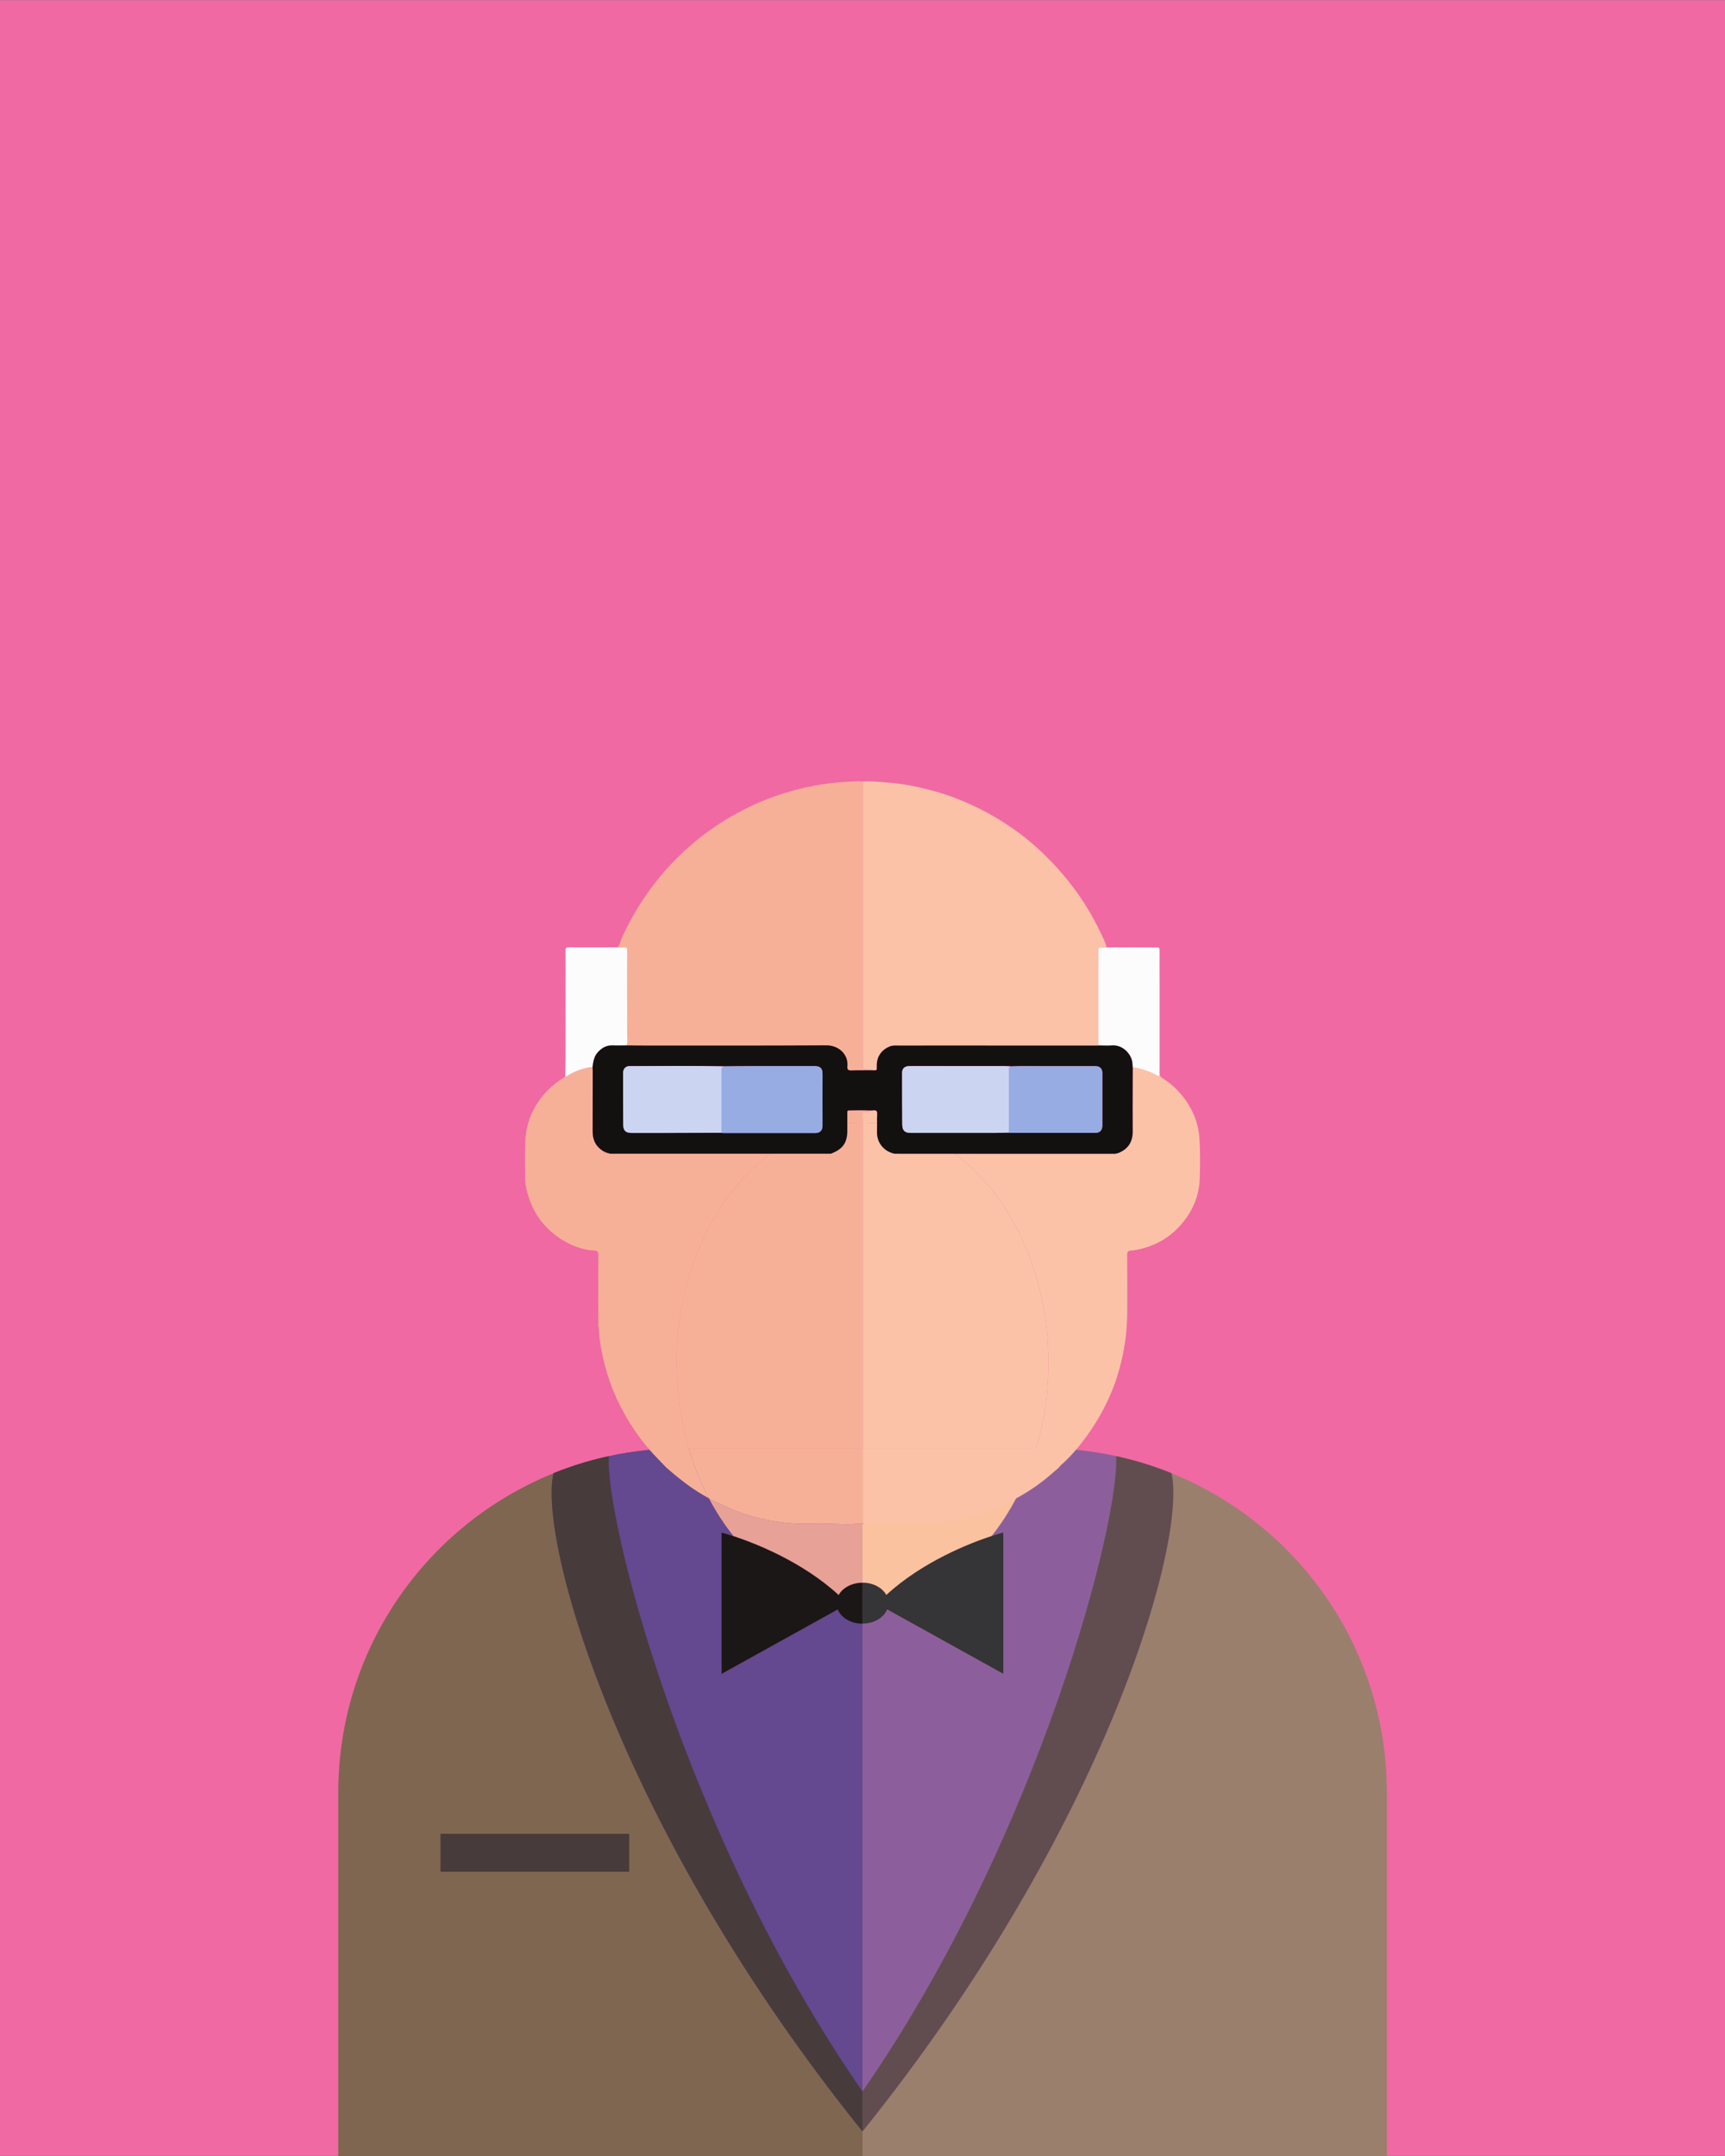 <?xml version="1.0" encoding="UTF-8"?>
<svg id="base" xmlns="http://www.w3.org/2000/svg" viewBox="0 0 226.77 283.46">
  <rect x="0" y="0" width="226.77" height="283.46" fill="#808080" stroke="none"/>
  <rect id="sfondo" x="0" y=".03" width="226.77" height="283.4" fill="#f069a3" stroke-width="0"/>
  <g id="corpo">
    <path d="M96.43,201.96c2.84.93,9.02,3.34,13.83,7.74.52-.95,1.73-1.61,3.13-1.61v-7.79c-.87.02-1.74.12-2.62.08-.82-.03-1.65-.08-2.48-.06-.93.02-1.86,0-2.8,0-1.62-.01-3.21-.2-4.79-.53-1.79-.37-3.52-.9-5.18-1.68-.63-.3-1.27-.58-1.91-.86l-.02-.02s-.05-.03-.08-.05c-.1-.06-.21-.12-.31-.18-1.08-2.04-1.97-4.25-2.66-6.59h-.8c-1.37,0-2.74.06-4.08.18-.09.01-.17.02-.26.03-.15.01-.31.03-.47.04-.55.06-1.11.13-1.65.21-.3.04-.58.08-.87.13-.35.06-.7.12-1.05.18-.1.02-.2.04-.3.06-.35.07-.68.14-1.01.21-.32.07-.63.14-.94.22-1.56.37-3.08.82-4.57,1.35-.25.09-.49.18-.72.26-.35.14-.7.27-1.05.42-16.59,6.7-28.3,22.97-28.3,41.96v47.8h68.92v-69.99c-1.52,0-2.82-.78-3.25-1.87l-15.27,8.47v-18.59s.58.15,1.56.48Z" fill="#7e6651" stroke-width="0"/>
    <path d="M96.43,201.96c2.84.93,9.02,3.34,13.83,7.74.52-.95,1.73-1.61,3.13-1.61v-7.79c-.87.02-1.74.12-2.62.08-.82-.03-1.65-.08-2.48-.06-.93.02-1.86,0-2.8,0-1.62-.01-3.21-.2-4.79-.53-1.79-.37-3.52-.9-5.18-1.68-.63-.3-1.27-.58-1.91-.86l-.02-.02s-.05-.03-.08-.05c-.1-.06-.21-.12-.31-.18-1.08-2.04-1.97-4.25-2.66-6.59h-.8c-1.37,0-2.74.06-4.08.18-.09.01-.17.02-.26.03-.15.01-.31.03-.47.04-.55.06-1.11.13-1.65.21-.3.04-.58.08-.87.13-.35.06-.7.12-1.05.18-.1.02-.2.04-.3.06-.35.07-.68.14-1.01.21-.32.07-.63.14-.94.22-1.56.37-3.08.82-4.57,1.35-.25.09-.49.18-.72.26-.35.14-.7.27-1.05.42-2.04,8.86,8.59,46.74,40.62,86.54v-66.77c-1.52,0-2.82-.78-3.25-1.87l-15.27,8.47v-18.59s.58.15,1.56.48Z" fill="#644890" stroke-width="0"/>
    <path d="M113.38,280.24v-5.26c-23.52-33.99-33.89-75.52-33.34-83.53-.32.06-.63.13-.94.21-1.56.37-3.08.82-4.57,1.36-.25.09-.48.17-.72.26-.35.13-.7.27-1.05.41-2.04,8.86,8.59,46.75,40.62,86.54Z" fill="#483b3b" stroke-width="0"/>
    <rect x="57.91" y="241.1" width="24.81" height="4.99" transform="translate(140.63 487.19) rotate(-180)" fill="#483b3b" stroke-width="0"/>
    <path d="M111.39,147.67v.9c.01,1.66-.56,2.5-2.11,3.1-.04.07-.1.08-.16.02h-7.84c1.53-1.13,3.16-2.05,4.87-2.73.64-.26,1.28-.48,1.94-.66,1.08-.3,2.18-.52,3.3-.63Z" fill="#e7a196" stroke-width="0"/>
    <path d="M113.39,200.3v7.79c-1.4,0-2.61.66-3.13,1.61-4.81-4.4-10.99-6.81-13.83-7.74-1.2-1.5-2.29-3.17-3.23-4.96.1.06.21.12.31.18.03.02.05.03.08.05l.02.02c.64.28,1.28.56,1.91.86,1.66.78,3.39,1.31,5.18,1.68,1.58.33,3.17.52,4.79.53.94,0,1.87.02,2.8,0,.83-.02,1.66.03,2.48.06.88.04,1.75-.06,2.62-.08Z" fill="#e7a196" stroke-width="0"/>
    <path d="M94.86,201.49v18.59s15.27-8.47,15.27-8.47c.44,1.09,1.73,1.87,3.25,1.87v-5.38c-1.4,0-2.61.67-3.13,1.62-4.8-4.41-10.99-6.81-13.83-7.75-.98-.33-1.56-.48-1.56-.48Z" fill="#1a1716" stroke-width="0"/>
    <path d="M154.01,193.7c-.35-.15-.7-.28-1.05-.42-.24-.08-.47-.17-.72-.26-1.49-.53-3.01-.98-4.57-1.35-.31-.08-.62-.15-.94-.22-.33-.07-.67-.14-1.01-.21-.1-.02-.2-.04-.31-.06-.35-.06-.69-.12-1.04-.18-.29-.05-.57-.09-.87-.13-.54-.08-1.1-.15-1.65-.21-.14-.01-.28-.03-.41-.04-.11-.01-.21-.02-.32-.03-1.34-.12-2.71-.18-4.08-.18h-23.62v9.45c0,.18.03.33.17.44h-.2v7.79c1.4,0,2.61.66,3.13,1.61,4.81-4.4,10.99-6.81,13.83-7.74.97-.33,1.56-.48,1.56-.48v18.59l-15.27-8.47c-.44,1.09-1.73,1.87-3.25,1.87v69.99h68.92v-47.8c0-18.99-11.71-35.26-28.3-41.96Z" fill="#9a7f6d" stroke-width="0"/>
    <path d="M154.01,193.7c-.35-.15-.7-.28-1.05-.42-.24-.08-.47-.17-.72-.26-1.49-.53-3.01-.98-4.57-1.35-.31-.08-.62-.15-.94-.22-.33-.07-.67-.14-1.01-.21-.1-.02-.2-.04-.31-.06-.35-.06-.69-.12-1.04-.18-.29-.05-.57-.09-.87-.13-.54-.08-1.1-.15-1.65-.21-.14-.01-.28-.03-.41-.04-.11-.01-.21-.02-.32-.03-1.34-.12-2.71-.18-4.08-.18h-23.62v9.45c0,.18.03.33.17.44h-.2v7.79c1.4,0,2.61.66,3.13,1.61,4.81-4.4,10.99-6.81,13.83-7.74.97-.33,1.56-.48,1.56-.48v18.59l-15.27-8.47c-.44,1.09-1.73,1.87-3.25,1.87v66.77c32.02-39.8,42.66-77.68,40.62-86.54Z" fill="#8c5f9c" stroke-width="0"/>
    <path d="M113.38,280.24v-5.26c23.52-33.99,33.89-75.52,33.34-83.53.32.06.63.13.94.21,1.56.37,3.08.82,4.57,1.36.25.09.48.17.72.26.35.13.7.27,1.05.41,2.04,8.86-8.59,46.75-40.62,86.54Z" fill="#614d4f" stroke-width="0"/>
    <path d="M125.52,151.7h-6.71c-.4,0-.79-.01-1.18-.01-.05.05-.1.04-.13-.02-1.32-.31-2.2-1.41-2.21-2.76,0-.42,0-.83.01-1.25,1.15.11,2.28.33,3.38.64.65.18,1.3.4,1.93.65,1.73.68,3.37,1.61,4.91,2.75Z" fill="#fac29f" stroke-width="0"/>
    <path d="M136.24,190.41c-.69,2.34-1.58,4.56-2.67,6.6-.94,1.79-2.02,3.45-3.22,4.95-2.84.93-9.02,3.34-13.83,7.74-.52-.95-1.73-1.61-3.13-1.61v-7.79h.2c-.14-.11-.17-.26-.17-.44v-9.45h22.82Z" fill="#fac29f" stroke-width="0"/>
    <path d="M113.38,208.09v5.38c1.52,0,2.81-.78,3.25-1.87l15.27,8.47v-18.59s-.59.15-1.56.48c-2.84.94-9.02,3.34-13.83,7.75-.52-.95-1.73-1.62-3.13-1.62Z" fill="#353436" stroke-width="0"/>
    <g>
      <path d="M113.42,147.58v32.89c0,3.31,0,6.63,0,9.94h-22.88c-1.02-3.49-1.59-7.28-1.59-11.24,0-11.78,4.97-22.05,12.33-27.48h7.84c.06.06.12.05.16-.02,1.55-.6,2.12-1.44,2.11-3.1v-.9c.62-.06,1.25-.09,1.88-.09h.15Z" fill="#f7b098" stroke-width="0"/>
      <path d="M113.59,200.3h-.2c-.87.02-1.74.12-2.62.08-.82-.03-1.65-.08-2.48-.06-.93.02-1.86,0-2.8,0-1.62-.01-3.21-.2-4.79-.53-1.79-.37-3.52-.9-5.18-1.68-.63-.3-1.27-.58-1.91-.86l-.02-.02s-.05-.03-.08-.05c-.1-.06-.21-.12-.31-.18-1.08-2.04-1.97-4.25-2.66-6.59h22.88v9.45c0,.18.03.33.17.44Z" fill="#f7b098" stroke-width="0"/>
      <path d="M88.95,179.17c0,3.96.57,7.75,1.59,11.24.69,2.34,1.58,4.55,2.66,6.59-.26-.15-.52-.3-.78-.45-1.75-1.01-3.31-2.28-4.83-3.6-.65-.69-1.33-1.37-1.97-2.08-.07-.08-.15-.16-.22-.25-1.5-1.72-2.75-3.62-3.8-5.65-1.44-2.79-2.32-5.75-2.76-8.84-.07-.53-.08-1.07-.12-1.6-.1-.18-.06-.38-.06-.57-.01-2.98-.02-5.96-.01-8.93.01-.34-.04-.57-.42-.6-1.56-.08-2.99-.6-4.31-1.41-2.09-1.3-3.56-3.11-4.36-5.44-.31-.9-.53-1.83-.53-2.8,0-1.55-.04-3.09.02-4.64.08-2.32.89-4.37,2.38-6.16.82-.99,1.81-1.76,2.87-2.44.07.05.12.02.19-.02,1.04-.66,2.17-1.1,3.41-1.23.01.17.02.33.02.5,0,2.65,0,5.31-.01,7.96-.01,1.19.47,2.08,1.5,2.67.06.23.25.16.4.18h.01c.07.1.16.1.26.07.05.01.11.01.17.02.02.04.05.04.08,0h20.95c-7.36,5.43-12.33,15.7-12.33,27.48Z" fill="#f7b098" stroke-width="0"/>
      <path d="M114.35,146.01c-.09.29-.32.16-.5.17-.44.02-.59.16-.49.6.05.22.06.44.06.66v.14h-.15c-.63,0-1.26.03-1.88.09v-1.38c0-.15-.02-.29.23-.29.91-.01,1.82-.04,2.73.01Z" fill="#f7b098" stroke-width="0"/>
      <path d="M137.83,179.17c0,3.96-.57,7.75-1.59,11.24h-22.82c0-3.31,0-6.63,0-9.94v-32.89h.09c.6,0,1.2.03,1.79.08-.01.42-.01.83-.01,1.25.01,1.35.89,2.45,2.21,2.76.03.06.08.07.13.02.39,0,.78.01,1.18.01h6.71c7.35,5.44,12.31,15.7,12.31,27.47Z" fill="#fbc2a8" stroke-width="0"/>
      <path d="M115.32,146.51c-.02.38-.03.77-.02,1.15-.59-.05-1.19-.08-1.79-.08h-.09v-.14c0-.22-.01-.44-.06-.66-.1-.44.05-.58.49-.6.18-.01.41.12.5-.17.16,0,.31,0,.46-.02.4-.05.53.1.51.52Z" fill="#fbc2a8" stroke-width="0"/>
      <path d="M157.72,154.89c-.06,2.42-1,4.51-2.63,6.31-1.47,1.61-3.28,2.6-5.4,3.07-.34.08-.69.12-1.03.15-.34.03-.48.15-.48.52.02,2.56.02,5.12.01,7.68-.02,2.48-.36,4.92-1.02,7.32-.87,3.15-2.28,6.03-4.17,8.68-.49.69-1.01,1.36-1.56,2-.61.72-1.27,1.41-2,2.04-.11.1-.19.23-.29.35-.14.11-.29.22-.42.34-1.57,1.43-3.29,2.65-5.16,3.66-.01,0-.02,0-.03.02-.09-.02-.15.03-.2.1-.01.02-.03.03-.06.03-.17.01-.28.11-.36.25h-.02c-.44.1-.82.35-1.23.52-1.91.84-3.84,1.6-5.93,1.92-1.2.18-2.4.42-3.61.44-2.85.04-5.69.01-8.54.01-.14-.11-.17-.26-.17-.44v-9.45h22.82c1.02-3.49,1.59-7.28,1.59-11.24,0-11.77-4.96-22.03-12.31-27.47h20.84c.13.06.25.06.37-.03.02,0,.05-.01.07-.01.08.02.15.02.2-.05,1.27-.51,1.91-1.43,1.9-2.82-.02-2.17,0-4.33,0-6.49,0-.65.01-1.29.01-1.94.28-.02.56.02.83.09.83.22,1.63.5,2.38.92.15.09.25.11.33-.07.05.17.13.3.29.4,1.48.92,2.67,2.14,3.57,3.63.78,1.3,1.25,2.72,1.36,4.25.13,1.77.1,3.54.05,5.31Z" fill="#fbc2a8" stroke-width="0"/>
      <path d="M81.18,124.57c.34-.36.39-.86.58-1.29,1.19-2.61,2.66-5.05,4.43-7.3,2.97-3.77,6.55-6.8,10.77-9.1,3.24-1.76,6.67-2.95,10.29-3.62,1.87-.34,3.76-.49,5.65-.54.17,0,.34.01.5.02,0,12.37,0,24.75,0,37.12,0,.11,0,.23,0,.34-.02.23.07.3.31.34.32.05.67-.01.96.18-.91,0-1.83-.02-2.74.02-.43.02-.59-.09-.55-.54.15-1.55-1.12-2.77-2.78-2.76-8,.05-16.01.03-24.01.03-.74,0-1.49-.02-2.23-.02.16-.38.08-.77.08-1.16,0-2.77,0-5.54,0-8.3,0-1.01,0-2.02.01-3.03,0-.29-.08-.41-.38-.39-.29.02-.59,0-.88,0Z" fill="#f7b098" stroke-width="0"/>
      <path d="M114.69,140.73c-.29-.2-.64-.13-.96-.18-.24-.04-.32-.12-.31-.34,0-.11,0-.22,0-.34,0-12.37,0-24.75,0-37.12,1.22-.07,2.44.07,3.65.17,1.68.14,3.33.47,4.96.89,1.47.37,2.91.83,4.31,1.41,1.61.67,3.17,1.43,4.67,2.33,2.21,1.32,4.26,2.86,6.11,4.65,1.86,1.79,3.52,3.73,4.97,5.87,1.28,1.89,2.34,3.89,3.25,5.97.07.17.03.37.16.52-.18,0-.36.02-.55.02-.57,0-.57-.01-.56.53,0,4.12,0,8.23,0,12.35-.04,0-.08.02-.12.02-3.77,0-7.54,0-11.31,0-4.92,0-9.85,0-14.77,0-.41,0-.82-.04-1.21.11-.86.33-1.78,1.17-1.72,2.63.02.54,0,.54-.58.52Z" fill="#fbc2a8" stroke-width="0"/>
      <path d="M82.37,137.45c-.63,0-1.26.03-1.89,0-.79-.02-1.38.34-1.89.9-.5.55-.6,1.24-.69,1.93-1.24.13-2.37.57-3.41,1.23-.07.04-.12.07-.19.02.11-3.84.02-7.67.05-11.51.01-1.68.01-3.37-.01-5.05,0-.36.14-.42.44-.42,2.14.01,4.27,0,6.41,0,.29.01.59.03.88.01.3-.02.39.09.38.39-.01,1.01-.01,2.02-.01,3.03,0,2.77,0,5.54.01,8.31,0,.38.09.77-.08,1.15Z" fill="#fcfcfc" stroke-width="0"/>
      <path d="M144.39,137.46c0-4.12,0-8.23,0-12.35,0-.55,0-.54.56-.53.18,0,.36-.01.55-.02,1.84,0,3.68,0,5.52,0,.35,0,.7.03,1.05,0,.31-.02.37.12.37.4-.01,1.48-.01,2.95,0,4.43,0,3.81,0,7.62,0,11.42-.03.1-.03.2.01.3,0,.07,0,.14,0,.21-.08.18-.19.15-.33.07-.75-.42-1.55-.7-2.38-.92-.28-.07-.55-.12-.83-.09-.01-.17-.04-.33-.04-.5-.04-1.19-1.23-2.53-2.67-2.41-.6.05-1.2,0-1.8,0Z" fill="#fcfcfc" stroke-width="0"/>
      <path d="M152.46,141.1c-.05-.1-.04-.2-.01-.3.07.1.06.2.01.3Z" fill="#f7b098" stroke-width="0"/>
      <path d="M148.91,140.36c-.01-.16-.04-.33-.04-.5-.04-1.18-1.23-2.52-2.67-2.41-.6.05-1.2,0-1.8,0-.05,0-.09.02-.13.02h-11.31c-4.92,0-9.84-.01-14.77,0-.4,0-.81-.05-1.21.11-.85.33-1.78,1.16-1.71,2.63.02.54,0,.54-.58.51-.91.01-1.83-.01-2.74.02-.43.02-.59-.09-.55-.54.15-1.55-1.12-2.77-2.78-2.76-8.01.05-16.01.03-24.02.03-.74,0-1.48-.01-2.23-.02-.63,0-1.26.03-1.89,0-.79-.02-1.38.34-1.89.9-.5.55-.6,1.24-.69,1.93.01.17.02.33.02.5,0,2.65,0,5.31-.01,7.96-.01,1.19.47,2.08,1.5,2.67.13.07.29.05.4.18h.01c.1-.02.18.01.26.07.05.01.11.01.17.02h28.87c.06-.01.11-.02.16-.02,1.55-.6,2.12-1.44,2.11-3.1v-2.28c0-.15-.02-.29.23-.29.91-.01,1.82-.04,2.73.01.16,0,.31,0,.46-.02.4-.05.53.1.51.52-.02.38-.03.77-.02,1.15-.01.42-.01.83-.01,1.25.01,1.35.89,2.45,2.21,2.76.04.01.08.01.13.02.39,0,.78.01,1.18.01h27.55c.13-.01.25-.02.37-.03.02,0,.05-.01.07-.01.06-.05.12-.08.2-.05,1.27-.51,1.91-1.43,1.9-2.82-.02-2.17,0-4.33,0-6.49,0-.65.01-1.29.01-1.94ZM108.13,147.96c0,.13-.01.24-.04.34-.01.05-.03.1-.04.15-.04.1-.09.19-.17.26-.08.08-.17.14-.29.18-.06.03-.13.04-.2.05-.07.02-.14.02-.23.02-4.03,0-8.07,0-12.11,0-.06,0-.13-.01-.2-.02-2.53.01-5.06.01-7.59.02h-4.22c-.77,0-1.1-.29-1.1-1.05-.02-2.28-.02-4.55-.02-6.83,0-.52.32-.9.79-.9,4.15,0,8.31-.06,12.47.02,1.24-.01,2.48-.03,3.71-.03,2.73-.01,5.46,0,8.19,0,.79,0,1.06.3,1.05,1.09-.01,2.23,0,4.47,0,6.71ZM144,148.94c-3.74.01-7.48,0-11.22,0-.04,0-.08-.02-.12-.03-.63.01-1.27.04-1.9.04h-10.97c-.08,0-.16,0-.23-.01-.07,0-.14-.01-.2-.03-.04,0-.08-.01-.11-.02-.07-.02-.13-.04-.19-.08-.06-.02-.1-.05-.14-.09h-.01s-.07-.08-.1-.12c-.03-.04-.05-.08-.07-.13-.03-.05-.05-.11-.06-.17-.04-.13-.06-.28-.06-.46-.02-2.28-.02-4.56-.02-6.84,0-.52.36-.84.94-.84,1.74-.01,3.49,0,5.23,0h7.3c.28,0,.56.03.84.04,1.33-.06,2.67-.03,4-.03h7.09c.59,0,.92.32.92.89,0,2.29,0,4.59,0,6.88,0,.64-.3,1-.93,1Z" fill="#131010" stroke-width="0"/>
      <path d="M79.81,151.6c-.15-.02-.34.05-.4-.18.13.07.29.05.4.18Z" fill="#c79770" stroke-width="0"/>
      <path d="M80.08,151.67c-.1.03-.19.03-.26-.07.1-.02.18.01.26.07Z" fill="#c79770" stroke-width="0"/>
      <path d="M109.28,151.67c-.04.07-.1.08-.16.02.06-.01.11-.02.16-.02Z" fill="#c79770" stroke-width="0"/>
      <path d="M80.33,151.69s-.06.04-.08,0h.08Z" fill="#c79770" stroke-width="0"/>
      <path d="M146.36,151.71c.12,0,.25-.02.37-.03-.12.09-.24.09-.37.03Z" fill="#7d6c9f" stroke-width="0"/>
      <path d="M146.8,151.67c.06-.05.12-.08.2-.05-.05.07-.12.07-.2.05Z" fill="#7d6c9f" stroke-width="0"/>
      <path d="M117.63,151.69s-.1.04-.13-.02c.04.01.08.01.13.02Z" fill="#7d6c9f" stroke-width="0"/>
      <path d="M132.65,148.91c-.63.01-1.26.04-1.89.04-3.66,0-7.31,0-10.97,0-.84,0-1.17-.29-1.18-1.11-.02-2.28-.02-4.56-.02-6.83,0-.53.36-.84.94-.84,1.74,0,3.49,0,5.23,0,2.43,0,4.87,0,7.3,0,.28,0,.56.03.84.04-.26.08-.25.28-.25.5,0,2.73,0,5.47,0,8.2Z" fill="#cbd5f2" stroke-width="0"/>
      <path d="M95.18,140.2c1.24-.01,2.47-.03,3.71-.03,2.73,0,5.46,0,8.19,0,.79,0,1.06.31,1.05,1.09-.01,2.24,0,4.47,0,6.71,0,.66-.32,1-.97,1-4.04,0-8.07,0-12.11,0-.07,0-.14-.02-.21-.02,0-2.71,0-5.43,0-8.14,0-.28.06-.49.33-.59Z" fill="#96ace3" stroke-width="0"/>
      <path d="M95.18,140.2c-.28.1-.34.31-.33.59,0,2.71,0,5.43,0,8.14-2.53,0-5.06.02-7.59.02-1.41,0-2.81,0-4.22,0-.77,0-1.1-.29-1.11-1.05-.02-2.28-.02-4.55-.02-6.83,0-.52.32-.9.79-.9,4.16,0,8.32-.06,12.48.03Z" fill="#cbd5f2" stroke-width="0"/>
      <path d="M132.65,148.91c0-2.73,0-5.47,0-8.2,0-.22-.01-.42.25-.5,1.33-.07,2.67-.03,4-.03,2.36,0,4.73,0,7.09,0,.59,0,.92.32.92.89,0,2.29,0,4.59,0,6.88,0,.65-.3,1-.93,1-3.74,0-7.48,0-11.22,0-.04,0-.08-.02-.12-.03Z" fill="#96ace3" stroke-width="0"/>
    </g>
  </g>
</svg>